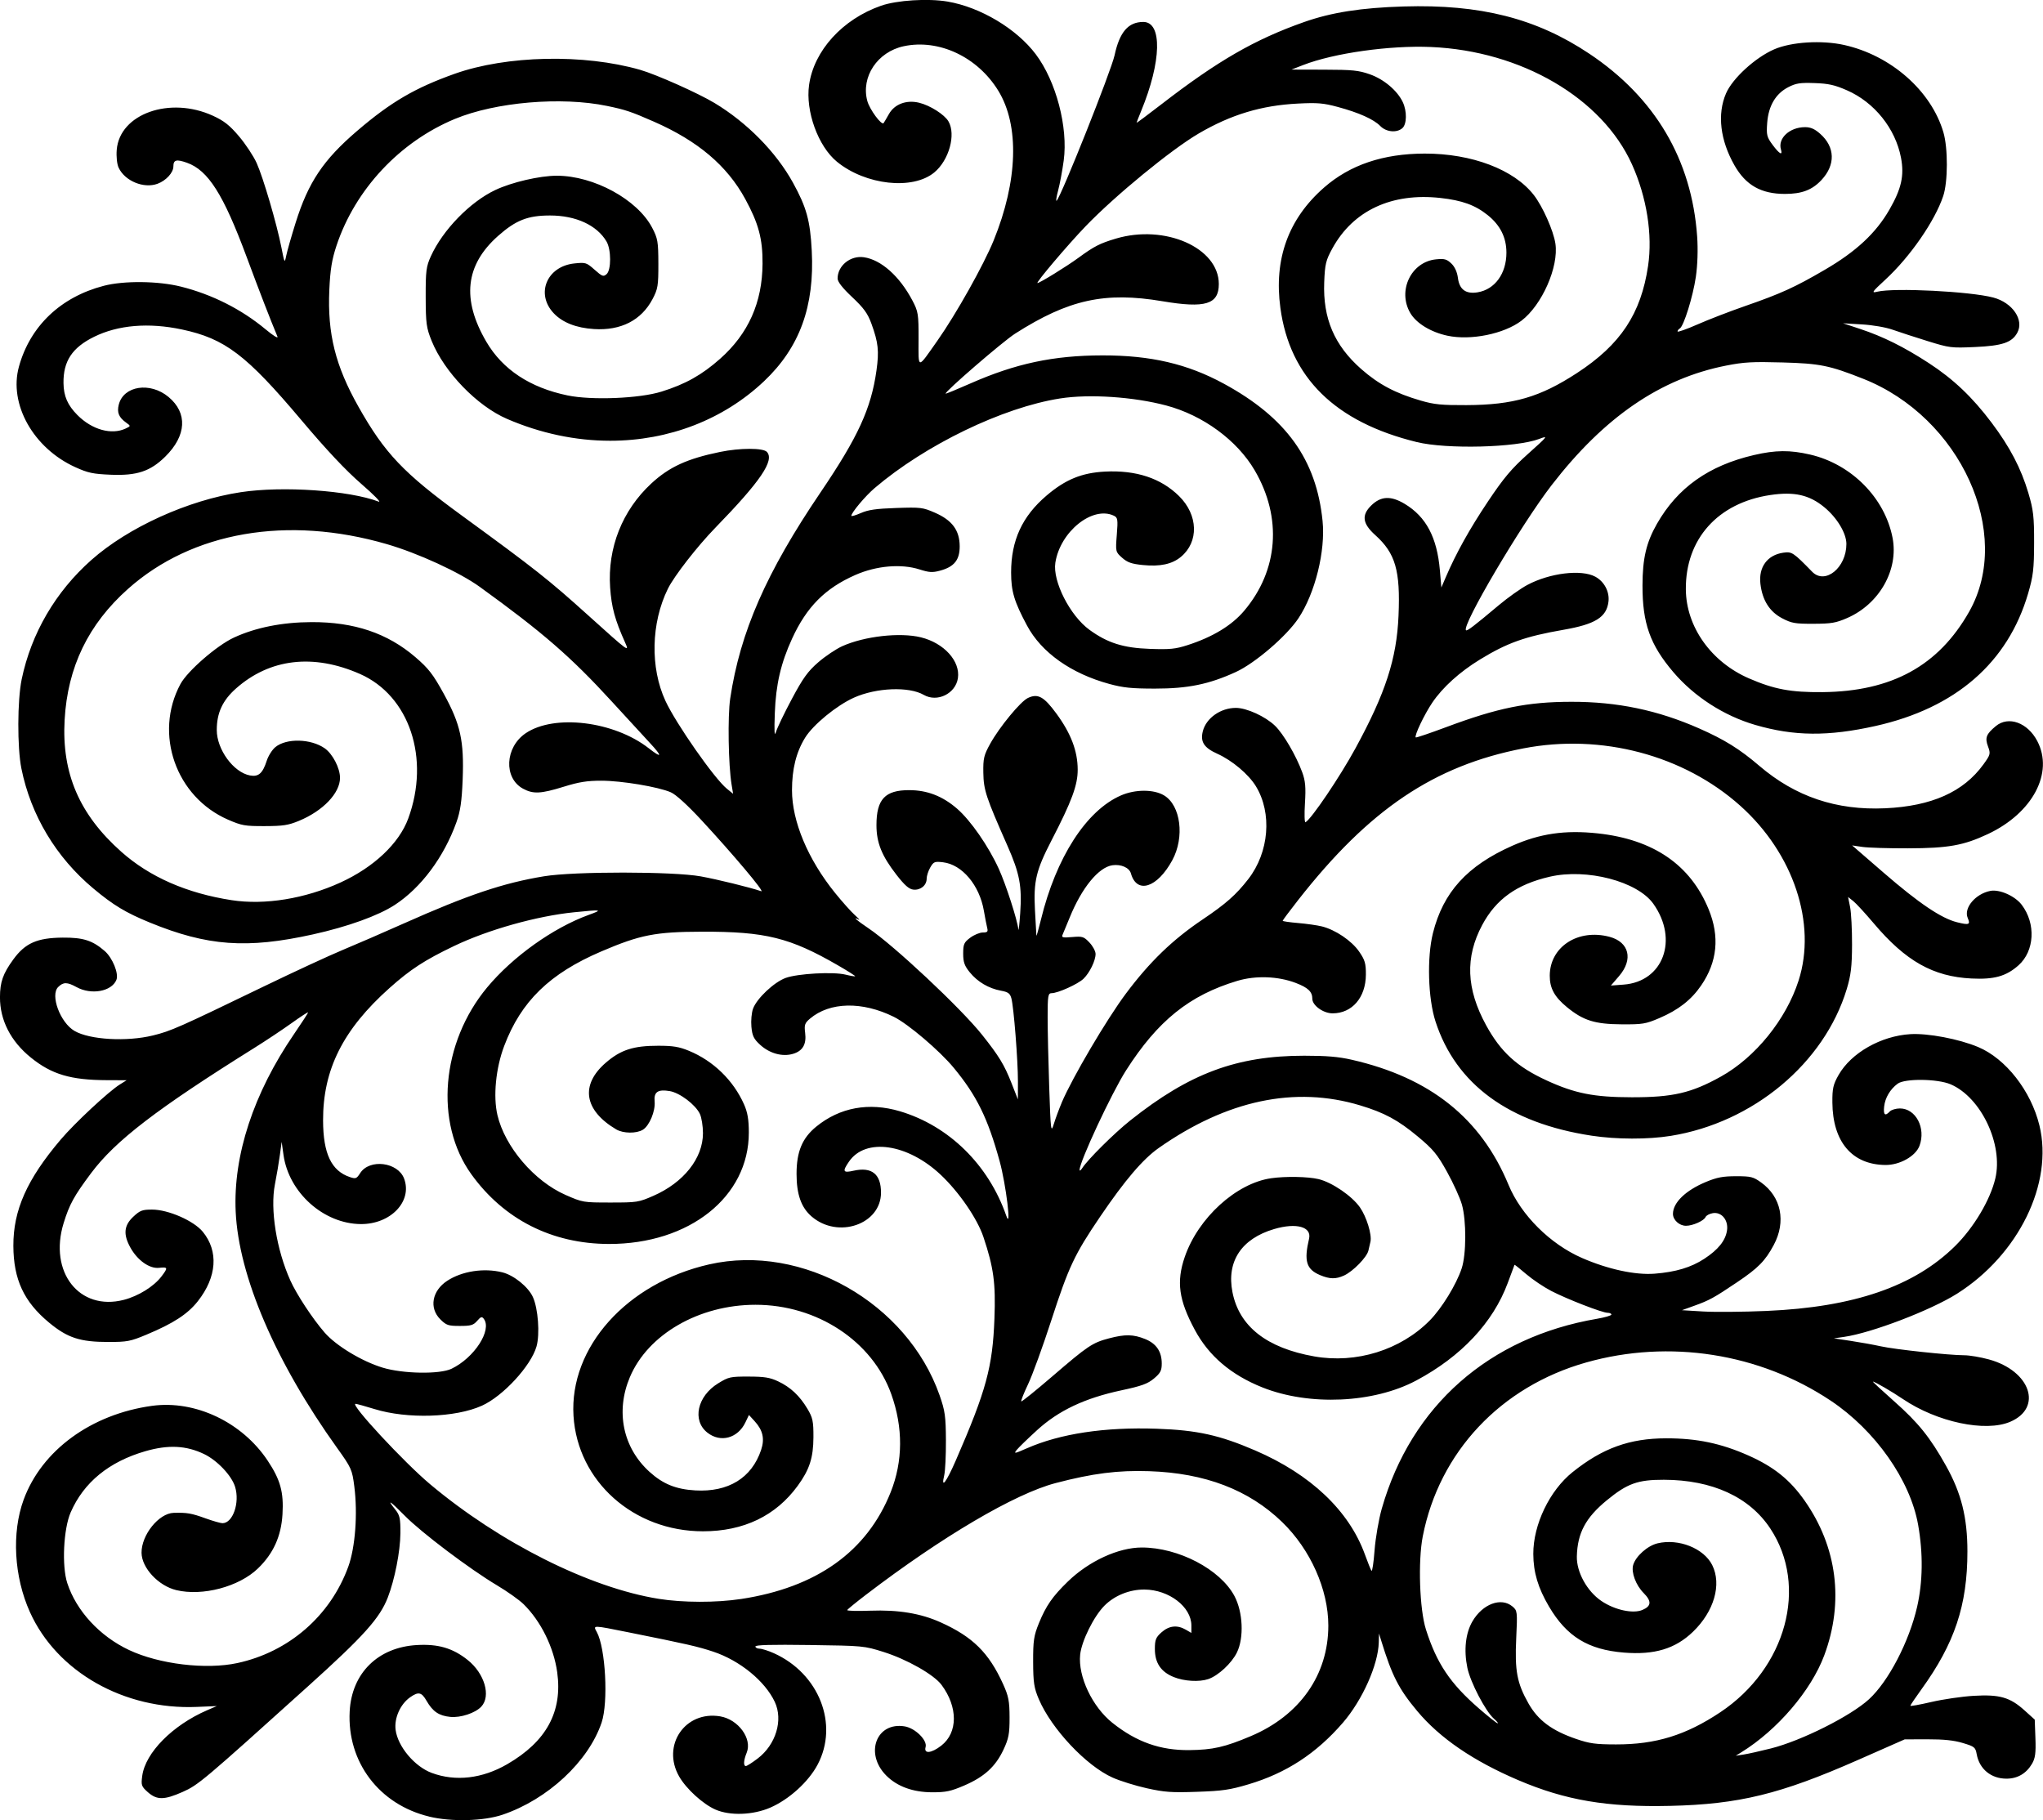 <?xml version="1.0" encoding="UTF-8" standalone="no"?>
<!-- Created with Inkscape (http://www.inkscape.org/) -->

<svg
   width="211.004mm"
   height="187.973mm"
   viewBox="0 0 211.004 187.973"
   version="1.1"
   id="svg1"
   xml:space="preserve"
   inkscape:version="1.4 (86a8ad7, 2024-10-11)"
   sodipodi:docname="deco1.svg"
   xmlns:inkscape="http://www.inkscape.org/namespaces/inkscape"
   xmlns:sodipodi="http://sodipodi.sourceforge.net/DTD/sodipodi-0.dtd"
   xmlns="http://www.w3.org/2000/svg"
   xmlns:svg="http://www.w3.org/2000/svg"><sodipodi:namedview
     id="namedview1"
     pagecolor="#ffffff"
     bordercolor="#000000"
     borderopacity="0.25"
     inkscape:showpageshadow="2"
     inkscape:pageopacity="0.0"
     inkscape:pagecheckerboard="0"
     inkscape:deskcolor="#d1d1d1"
     inkscape:document-units="mm"
     inkscape:zoom="0.76167929"
     inkscape:cx="384.01989"
     inkscape:cy="550.75673"
     inkscape:window-width="1828"
     inkscape:window-height="1057"
     inkscape:window-x="2004"
     inkscape:window-y="-8"
     inkscape:window-maximized="1"
     inkscape:current-layer="layer1" /><defs
     id="defs1" /><g
     inkscape:label="Warstwa 1"
     inkscape:groupmode="layer"
     id="layer1"
     transform="translate(-3.638,-2.793)"><path
       style="fill:#000000;stroke-width:1.155"
       d="m 47.978,190.404 c -5.176,-1.24 -8.502,-5.635 -8.225,-10.868 0.209,-3.943 2.915,-6.617 6.934,-6.849 2.205,-0.128 3.712,0.315 5.252,1.542 1.747,1.392 2.429,3.727 1.406,4.819 -0.621,0.664 -2.138,1.165 -3.202,1.059 -1.175,-0.117 -1.81,-0.548 -2.454,-1.667 -0.513,-0.891 -0.832,-0.96 -1.686,-0.365 -1.022,0.712 -1.668,2.165 -1.505,3.382 0.23,1.72 1.965,3.782 3.734,4.437 2.459,0.91 5.21,0.592 7.792,-0.902 4.047,-2.341 5.725,-5.425 5.164,-9.488 -0.357,-2.586 -1.694,-5.291 -3.482,-7.045 -0.441,-0.433 -1.675,-1.308 -2.743,-1.944 -2.829,-1.687 -7.81,-5.447 -9.528,-7.193 -1.518,-1.543 -1.911,-1.792 -0.959,-0.609 0.454,0.564 0.528,0.916 0.516,2.435 -0.015,1.859 -0.588,4.778 -1.3,6.621 -0.826,2.14 -2.479,3.982 -8.214,9.153 -10.857,9.791 -11.367,10.221 -12.975,10.933 -1.91,0.846 -2.664,0.851 -3.595,0.026 -0.664,-0.589 -0.71,-0.72 -0.581,-1.679 0.32,-2.393 3.13,-5.237 6.7,-6.781 l 1.001,-0.433 -2.062,0.087 c -7.521,0.319 -14.458,-3.623 -17.239,-9.795 -1.646,-3.652 -1.899,-8.195 -0.647,-11.608 1.867,-5.092 6.975,-8.826 13.255,-9.69 4.461,-0.614 9.301,1.679 11.948,5.66 1.316,1.98 1.665,3.243 1.53,5.537 -0.135,2.285 -0.945,4.067 -2.549,5.61 -1.959,1.883 -5.715,2.876 -8.421,2.224 -1.849,-0.445 -3.573,-2.299 -3.587,-3.857 -0.016,-1.841 1.783,-4.078 3.314,-4.122 1.377,-0.039 1.825,0.037 3.278,0.561 0.775,0.279 1.57,0.507 1.767,0.507 1.07,0 1.803,-2.108 1.305,-3.75 -0.352,-1.159 -1.84,-2.734 -3.204,-3.39 -1.846,-0.889 -3.696,-0.98 -6.061,-0.297 -3.762,1.086 -6.373,3.224 -7.72,6.321 -0.742,1.705 -0.926,5.533 -0.351,7.298 0.936,2.873 3.351,5.491 6.384,6.917 3.113,1.464 7.942,2.045 11.185,1.345 5.314,-1.146 9.608,-4.877 11.455,-9.953 0.723,-1.988 0.984,-5.461 0.622,-8.293 -0.222,-1.735 -0.301,-1.913 -1.776,-3.97 -6.358,-8.87 -10.171,-17.755 -10.475,-24.407 -0.266,-5.806 1.841,-12.22 6.021,-18.328 0.804,-1.174 1.461,-2.186 1.461,-2.248 0,-0.062 -0.769,0.438 -1.709,1.111 -0.94,0.673 -2.664,1.82 -3.831,2.549 -10.084,6.3 -14.369,9.587 -16.881,12.951 -1.759,2.355 -2.229,3.21 -2.827,5.143 -1.565,5.057 1.614,9.12 6.21,7.935 1.504,-0.387 3.102,-1.38 3.889,-2.415 0.698,-0.919 0.678,-0.988 -0.259,-0.891 -0.988,0.102 -2.238,-0.793 -2.964,-2.122 -0.735,-1.346 -0.647,-2.253 0.306,-3.149 0.701,-0.659 0.93,-0.746 1.951,-0.746 1.673,0 4.307,1.154 5.24,2.296 1.64,2.006 1.451,4.666 -0.509,7.159 -1.049,1.335 -2.527,2.298 -5.31,3.46 -1.664,0.695 -1.989,0.757 -3.935,0.758 -2.927,10e-4 -4.223,-0.422 -6.133,-2.006 -2.598,-2.154 -3.666,-4.454 -3.681,-7.924 -0.015,-3.68 1.406,-6.871 4.887,-10.971 1.46,-1.72 4.94,-4.962 6.105,-5.69 l 0.707,-0.441 -2.031,-0.007 c -3.753,-0.012 -5.716,-0.596 -7.871,-2.342 -2.071,-1.677 -3.183,-3.852 -3.18,-6.217 0.002,-1.576 0.308,-2.444 1.383,-3.918 1.225,-1.68 2.458,-2.223 5.098,-2.245 2.107,-0.017 3.073,0.29 4.329,1.378 0.816,0.707 1.479,2.341 1.214,2.988 -0.493,1.198 -2.59,1.58 -4.109,0.748 -0.978,-0.536 -1.366,-0.539 -1.901,-0.014 -0.85,0.832 0.208,3.68 1.686,4.538 1.57,0.912 5.381,1.131 8.098,0.467 1.855,-0.454 2.65,-0.806 11.546,-5.108 3.047,-1.473 6.654,-3.141 8.015,-3.707 1.361,-0.565 4.226,-1.807 6.365,-2.76 6.628,-2.951 10.254,-4.171 14.466,-4.865 3.111,-0.513 13.327,-0.506 16.18,0.009 1.718,0.311 5.088,1.137 6.255,1.534 0.423,0.144 -2.901,-3.807 -6.179,-7.345 -1.441,-1.555 -2.641,-2.646 -3.159,-2.871 -1.295,-0.564 -5.084,-1.196 -7.172,-1.197 -1.486,-3.75e-4 -2.311,0.131 -3.89,0.621 -2.366,0.733 -3.148,0.771 -4.199,0.204 -2.025,-1.095 -1.874,-4.279 0.273,-5.73 2.956,-1.998 9.125,-1.244 12.707,1.553 1.387,1.084 1.434,0.865 0.117,-0.55 -0.551,-0.591 -2.322,-2.519 -3.937,-4.283 -4.208,-4.598 -7.14,-7.143 -13.633,-11.835 -2.084,-1.506 -6.36,-3.472 -9.598,-4.413 -10.265,-2.983 -20.099,-1.284 -26.726,4.618 -4.108,3.658 -6.245,8.075 -6.552,13.541 -0.309,5.51 1.521,9.764 5.86,13.618 2.924,2.598 6.76,4.279 11.392,4.994 3.416,0.527 7.58,-0.149 11.245,-1.827 3.444,-1.577 6.046,-4.033 6.99,-6.598 2.288,-6.219 0.131,-12.686 -4.981,-14.937 -4.814,-2.12 -9.314,-1.592 -12.805,1.5 -1.388,1.229 -1.986,2.523 -1.986,4.291 0,2.01 1.731,4.375 3.432,4.691 0.881,0.164 1.307,-0.212 1.731,-1.526 0.162,-0.502 0.561,-1.132 0.888,-1.401 1.14,-0.937 3.663,-0.877 5.093,0.12 0.82,0.572 1.585,2.045 1.585,3.054 0,1.577 -1.755,3.414 -4.243,4.442 -1.101,0.455 -1.635,0.537 -3.536,0.542 -2.048,0.006 -2.371,-0.051 -3.779,-0.662 -5.395,-2.341 -7.69,-8.872 -4.923,-14.009 0.725,-1.345 3.757,-3.981 5.519,-4.797 2.245,-1.04 4.992,-1.588 8.015,-1.599 4.414,-0.016 7.848,1.141 10.733,3.619 1.359,1.167 1.822,1.764 2.929,3.779 1.73,3.148 2.11,4.874 1.952,8.87 -0.088,2.229 -0.24,3.273 -0.639,4.388 -1.292,3.609 -3.652,6.776 -6.369,8.549 -1.711,1.116 -4.864,2.252 -8.462,3.048 -6.811,1.507 -10.894,1.21 -16.836,-1.223 -2.492,-1.021 -3.769,-1.791 -5.846,-3.527 -3.843,-3.213 -6.448,-7.559 -7.422,-12.383 -0.437,-2.163 -0.42,-7.058 0.031,-9.223 0.989,-4.741 3.498,-9.036 7.194,-12.312 3.812,-3.378 9.994,-6.182 15.45,-7.006 4.318,-0.652 11.17,-0.182 14.223,0.977 0.316,0.12 -0.491,-0.705 -1.793,-1.832 -1.604,-1.39 -3.596,-3.508 -6.179,-6.572 -5.695,-6.756 -7.9,-8.43 -12.346,-9.375 -3.436,-0.73 -6.582,-0.468 -9.07,0.757 -2.266,1.115 -3.193,2.518 -3.162,4.785 0.018,1.344 0.423,2.273 1.435,3.295 1.505,1.519 3.529,2.084 4.987,1.392 0.535,-0.254 0.535,-0.256 0.064,-0.595 -0.778,-0.558 -0.983,-1.057 -0.775,-1.877 0.494,-1.946 3.236,-2.367 5.135,-0.789 1.991,1.655 1.863,3.998 -0.338,6.167 -1.541,1.519 -2.931,1.98 -5.629,1.867 -1.839,-0.077 -2.347,-0.186 -3.663,-0.782 -4.33,-1.962 -6.885,-6.515 -5.82,-10.376 1.154,-4.187 4.308,-7.193 8.763,-8.353 2.079,-0.541 5.621,-0.504 7.966,0.083 3.228,0.809 6.247,2.332 8.752,4.416 0.807,0.671 1.321,0.984 1.22,0.742 -0.733,-1.748 -1.837,-4.603 -3.193,-8.253 -2.393,-6.441 -3.966,-8.921 -6.152,-9.696 -1.096,-0.389 -1.403,-0.305 -1.403,0.382 0,0.638 -0.756,1.464 -1.638,1.788 -1.422,0.522 -3.374,-0.285 -4.017,-1.662 -0.171,-0.365 -0.253,-1.142 -0.196,-1.846 0.304,-3.72 5.484,-5.554 9.933,-3.518 1.147,0.525 1.721,0.977 2.692,2.121 0.679,0.8 1.5,2.041 1.824,2.759 0.679,1.502 2.081,6.284 2.561,8.732 0.319,1.626 0.332,1.649 0.497,0.836 0.093,-0.46 0.528,-1.984 0.967,-3.386 1.31,-4.189 2.858,-6.502 6.354,-9.496 3.479,-2.979 5.971,-4.438 10.074,-5.898 5.354,-1.905 13.36,-2.076 19.158,-0.409 1.67,0.48 5.981,2.402 7.677,3.423 3.369,2.028 6.368,5.075 8.113,8.244 1.39,2.524 1.771,3.903 1.933,7 0.302,5.758 -1.247,10.005 -4.919,13.484 -4.185,3.966 -9.84,6.155 -15.897,6.156 -3.579,5.34e-4 -7.211,-0.769 -10.662,-2.26 -3.09,-1.335 -6.471,-4.832 -7.776,-8.045 -0.547,-1.346 -0.61,-1.809 -0.619,-4.529 -0.008,-2.695 0.051,-3.162 0.537,-4.228 1.238,-2.717 4.046,-5.602 6.649,-6.832 1.71,-0.808 4.589,-1.477 6.355,-1.477 3.82,0 8.321,2.453 9.848,5.368 0.578,1.103 0.637,1.442 0.642,3.721 0.005,2.267 -0.053,2.618 -0.604,3.657 -1.16,2.189 -3.269,3.266 -6.049,3.089 -1.827,-0.116 -3.241,-0.67 -4.146,-1.624 -1.905,-2.006 -0.729,-4.853 2.129,-5.153 1.157,-0.121 1.242,-0.095 2.083,0.65 0.79,0.7 0.913,0.745 1.24,0.455 0.489,-0.433 0.483,-2.539 -0.009,-3.372 -0.997,-1.686 -3.166,-2.684 -5.835,-2.684 -2.297,0 -3.531,0.486 -5.364,2.11 -3.388,3.003 -3.779,6.549 -1.207,10.94 1.676,2.86 4.508,4.73 8.383,5.533 2.497,0.518 7.419,0.319 9.7,-0.392 2.474,-0.771 4.163,-1.717 6.052,-3.389 2.92,-2.586 4.363,-5.817 4.387,-9.826 0.016,-2.562 -0.41,-4.152 -1.788,-6.681 -1.876,-3.442 -4.892,-5.995 -9.437,-7.989 -2.36,-1.035 -2.928,-1.226 -4.833,-1.62 -4.731,-0.981 -11.512,-0.402 -15.718,1.342 -5.694,2.362 -10.294,7.282 -12.222,13.072 -0.484,1.453 -0.653,2.497 -0.746,4.597 -0.2,4.524 0.627,7.831 3.019,12.069 2.71,4.802 4.636,6.828 10.683,11.236 7.589,5.533 8.939,6.6 13.032,10.292 4.216,3.803 4.285,3.854 3.809,2.794 -1.047,-2.331 -1.399,-3.626 -1.54,-5.67 -0.282,-4.08 1.253,-7.959 4.246,-10.734 1.847,-1.712 3.703,-2.565 7.109,-3.265 2.053,-0.422 4.439,-0.425 4.831,-0.007 0.818,0.873 -0.65,3.036 -5.319,7.835 -1.869,1.921 -4.26,4.995 -4.904,6.305 -1.741,3.537 -1.84,8.15 -0.249,11.581 1.097,2.365 5.057,8.028 6.342,9.068 l 0.645,0.522 -0.156,-0.94 c -0.335,-2.024 -0.417,-7.065 -0.144,-8.894 1.025,-6.864 3.726,-13.029 9.333,-21.299 3.873,-5.712 5.223,-8.655 5.774,-12.585 0.282,-2.013 0.189,-2.877 -0.522,-4.832 -0.384,-1.056 -0.791,-1.617 -1.988,-2.742 -0.998,-0.938 -1.505,-1.585 -1.505,-1.921 0,-1.326 1.322,-2.398 2.711,-2.198 1.78,0.256 3.686,1.952 5.01,4.458 0.605,1.145 0.647,1.404 0.641,4.004 -0.007,3.164 -0.164,3.152 1.952,0.146 1.922,-2.73 4.772,-7.81 5.804,-10.343 2.503,-6.147 2.679,-11.878 0.476,-15.466 -2.142,-3.488 -6.128,-5.364 -9.758,-4.593 -2.72,0.578 -4.442,3.164 -3.767,5.657 0.235,0.87 1.473,2.549 1.682,2.283 0.045,-0.057 0.294,-0.48 0.553,-0.939 0.58,-1.027 1.808,-1.484 3.124,-1.162 1.128,0.276 2.612,1.219 3.021,1.921 0.794,1.361 0.058,4.016 -1.463,5.276 -2.227,1.846 -7.095,1.311 -10.051,-1.104 -1.945,-1.589 -3.264,-5.22 -2.881,-7.934 0.499,-3.539 3.45,-6.787 7.428,-8.177 1.643,-0.574 4.857,-0.776 6.876,-0.432 3.394,0.578 7.122,2.804 9.108,5.44 2.101,2.788 3.351,7.541 2.887,10.977 -0.139,1.034 -0.4,2.43 -0.58,3.101 -0.179,0.671 -0.246,1.141 -0.149,1.045 0.485,-0.48 5.635,-13.41 5.983,-15.022 0.517,-2.399 1.413,-3.437 2.967,-3.437 1.98,0 1.88,4.098 -0.225,9.202 -0.257,0.624 -0.468,1.168 -0.468,1.208 0,0.04 1.14,-0.808 2.534,-1.885 5.837,-4.511 9.67,-6.721 14.775,-8.519 2.819,-0.993 5.897,-1.474 10.272,-1.605 7.939,-0.239 13.707,1.228 19.177,4.879 6.796,4.536 10.576,10.941 11.136,18.868 0.095,1.353 0.044,2.955 -0.135,4.179 -0.297,2.038 -1.254,5.109 -1.661,5.332 -0.126,0.069 -0.228,0.206 -0.228,0.305 0,0.099 0.928,-0.228 2.063,-0.727 1.134,-0.499 3.336,-1.349 4.892,-1.889 3.743,-1.3 5.149,-1.94 8.281,-3.769 3.223,-1.882 5.26,-3.782 6.65,-6.203 1.241,-2.162 1.542,-3.515 1.191,-5.356 -0.574,-3.014 -2.749,-5.725 -5.587,-6.963 -1.274,-0.556 -1.899,-0.695 -3.341,-0.744 -1.502,-0.051 -1.917,0.014 -2.715,0.424 -1.299,0.667 -2.044,1.93 -2.175,3.683 -0.093,1.249 -0.039,1.472 0.558,2.273 0.709,0.952 1.059,1.144 0.861,0.473 -0.34,-1.152 0.901,-2.299 2.488,-2.301 0.58,-5.74e-4 0.996,0.182 1.568,0.689 1.544,1.368 1.595,3.199 0.132,4.768 -0.96,1.03 -2.029,1.438 -3.77,1.438 -2.464,0 -4.046,-0.895 -5.217,-2.952 -1.48,-2.598 -1.796,-5.283 -0.874,-7.425 0.669,-1.553 3.023,-3.708 4.977,-4.556 1.777,-0.77 4.911,-0.965 7.228,-0.448 4.836,1.079 8.989,4.733 10.248,9.018 0.483,1.645 0.473,5.114 -0.02,6.585 -0.866,2.585 -3.417,6.271 -5.965,8.622 -1.404,1.295 -1.482,1.411 -0.842,1.254 1.735,-0.426 9.592,-0.031 11.98,0.603 1.987,0.528 3.202,2.309 2.479,3.635 -0.553,1.014 -1.549,1.35 -4.374,1.476 -2.459,0.11 -2.623,0.089 -4.902,-0.617 -1.297,-0.402 -2.911,-0.927 -3.588,-1.167 -0.719,-0.255 -2.042,-0.484 -3.182,-0.552 l -1.952,-0.116 1.768,0.585 c 2.357,0.78 4.525,1.857 7.07,3.512 2.556,1.663 4.513,3.519 6.505,6.167 1.896,2.521 3.042,4.715 3.802,7.275 0.514,1.73 0.596,2.446 0.589,5.144 -0.006,2.684 -0.095,3.434 -0.619,5.222 -2.093,7.145 -7.488,11.832 -15.746,13.681 -4.894,1.095 -8.43,1.065 -12.445,-0.108 -3.233,-0.944 -6.296,-2.92 -8.451,-5.451 -2.405,-2.825 -3.192,-5.04 -3.185,-8.956 0.006,-2.79 0.389,-4.425 1.49,-6.356 2.133,-3.739 5.353,-6.022 10.024,-7.107 2.228,-0.517 3.719,-0.53 5.798,-0.049 4.265,0.987 7.717,4.472 8.515,8.598 0.64,3.307 -1.365,6.843 -4.699,8.289 -1.159,0.502 -1.628,0.582 -3.472,0.588 -1.906,0.006 -2.248,-0.054 -3.229,-0.565 -1.299,-0.677 -2.051,-1.867 -2.248,-3.559 -0.202,-1.733 0.715,-2.98 2.366,-3.217 0.884,-0.127 1.029,-0.031 2.978,1.968 1.337,1.372 3.54,-0.418 3.536,-2.873 -10e-4,-1.103 -0.966,-2.706 -2.282,-3.791 -1.549,-1.278 -3.102,-1.628 -5.579,-1.259 -5.42,0.807 -8.767,4.55 -8.721,9.751 0.034,3.863 2.612,7.492 6.525,9.188 2.602,1.127 4.314,1.447 7.585,1.417 7.153,-0.066 11.994,-2.723 15.157,-8.317 4.565,-8.076 -0.895,-20.068 -10.95,-24.046 -3.489,-1.38 -4.463,-1.577 -8.333,-1.685 -3.098,-0.087 -3.983,-0.038 -5.816,0.323 -6.787,1.334 -12.594,5.313 -18.038,12.36 -3.154,4.083 -9.323,14.541 -8.834,14.975 0.117,0.104 0.821,-0.434 3.381,-2.584 0.931,-0.782 2.257,-1.724 2.947,-2.093 2.311,-1.237 5.587,-1.636 7.025,-0.855 0.936,0.508 1.489,1.564 1.358,2.594 -0.203,1.599 -1.361,2.318 -4.654,2.891 -3.953,0.688 -5.795,1.343 -8.604,3.06 -2.101,1.284 -3.869,2.882 -4.936,4.461 -0.827,1.224 -1.882,3.441 -1.71,3.594 0.049,0.043 1.458,-0.434 3.132,-1.059 5.343,-1.997 8.394,-2.615 12.944,-2.621 4.75,-0.006 8.911,0.862 13.201,2.753 2.609,1.15 4.184,2.129 6.2,3.854 3.73,3.191 7.972,4.622 13.013,4.39 4.798,-0.221 8.085,-1.69 10.143,-4.533 0.726,-1.003 0.751,-1.103 0.472,-1.854 -0.333,-0.895 -0.187,-1.276 0.803,-2.097 1.304,-1.081 3.281,-0.372 4.283,1.536 1.726,3.285 -0.477,7.44 -5.093,9.608 -2.517,1.182 -4.093,1.464 -8.251,1.476 -2.01,0.006 -4.131,-0.059 -4.715,-0.145 l -1.061,-0.155 3.271,2.832 c 3.623,3.137 5.94,4.7 7.569,5.104 1.246,0.309 1.395,0.248 1.096,-0.449 -0.436,-1.017 0.799,-2.491 2.341,-2.791 0.945,-0.184 2.539,0.522 3.233,1.431 1.487,1.948 1.336,4.782 -0.333,6.261 -1.271,1.127 -2.507,1.472 -4.854,1.356 -3.96,-0.196 -6.798,-1.799 -10.095,-5.702 -0.874,-1.034 -1.826,-2.069 -2.117,-2.298 l -0.529,-0.418 0.209,1.045 c 0.115,0.575 0.205,2.314 0.2,3.866 -0.007,2.261 -0.116,3.173 -0.547,4.597 -2.322,7.665 -9.677,13.798 -18.185,15.164 -2.355,0.378 -5.595,0.37 -8.161,-0.02 -8.547,-1.298 -14.023,-5.305 -16.13,-11.801 -0.771,-2.376 -0.893,-6.598 -0.263,-9.12 1.054,-4.22 3.533,-6.951 8.183,-9.016 2.856,-1.268 5.465,-1.647 8.837,-1.284 5.743,0.619 9.571,3.239 11.456,7.842 1.154,2.819 0.899,5.418 -0.773,7.863 -1.022,1.494 -2.357,2.536 -4.328,3.376 -1.413,0.602 -1.716,0.652 -3.89,0.639 -2.757,-0.016 -3.951,-0.39 -5.628,-1.76 -1.303,-1.065 -1.799,-1.97 -1.792,-3.272 0.015,-2.982 2.922,-4.868 6.172,-4.006 2.031,0.539 2.47,2.331 0.991,4.049 l -0.847,0.984 1.304,-0.096 c 4.105,-0.302 5.709,-4.654 3.077,-8.35 -1.65,-2.316 -6.869,-3.678 -10.702,-2.793 -3.402,0.786 -5.546,2.318 -6.969,4.981 -1.779,3.33 -1.654,6.597 0.396,10.348 1.512,2.767 3.188,4.299 6.238,5.702 2.942,1.353 4.905,1.741 8.822,1.746 4.233,0.005 6.145,-0.44 9.194,-2.137 3.564,-1.983 6.738,-5.905 8.023,-9.912 1.889,-5.887 -0.52,-13.124 -6.005,-18.041 -5.853,-5.246 -14.35,-7.5 -22.41,-5.943 -9.236,1.784 -15.941,6.301 -23.293,15.694 -0.867,1.108 -1.577,2.058 -1.577,2.112 0,0.053 0.716,0.157 1.591,0.231 0.875,0.074 1.981,0.231 2.458,0.349 1.392,0.346 3.066,1.474 3.841,2.59 0.609,0.877 0.713,1.231 0.705,2.403 -0.015,2.351 -1.423,3.984 -3.436,3.986 -0.96,8.9e-4 -2.095,-0.814 -2.095,-1.504 0,-0.728 -0.435,-1.146 -1.7,-1.632 -1.833,-0.704 -4.152,-0.787 -6.053,-0.217 -4.94,1.483 -8.213,4.117 -11.488,9.247 -1.492,2.337 -4.823,9.478 -4.797,10.284 0.004,0.124 0.127,0.037 0.273,-0.193 0.56,-0.881 3.31,-3.611 4.955,-4.919 6.129,-4.873 11.003,-6.688 17.971,-6.69 2.301,-7.9e-4 3.537,0.103 4.893,0.412 8.103,1.845 13.368,6.045 16.216,12.937 1.285,3.109 4.3,6.108 7.579,7.538 2.681,1.169 5.505,1.78 7.504,1.624 2.178,-0.17 3.772,-0.649 5.131,-1.54 1.44,-0.944 2.187,-1.876 2.344,-2.925 0.16,-1.065 -0.56,-1.94 -1.469,-1.786 -0.339,0.057 -0.673,0.236 -0.743,0.398 -0.169,0.39 -1.321,0.905 -2.025,0.905 -0.688,0 -1.345,-0.6 -1.345,-1.228 0,-1.164 1.31,-2.43 3.418,-3.304 1.137,-0.471 1.746,-0.586 3.102,-0.586 1.533,0 1.769,0.059 2.584,0.643 2.082,1.494 2.598,4.044 1.305,6.461 -0.876,1.638 -1.609,2.383 -3.783,3.844 -2.397,1.611 -2.859,1.866 -4.391,2.418 l -1.308,0.471 2.188,0.132 c 1.204,0.073 4.151,0.048 6.55,-0.056 9.02,-0.389 15.254,-2.535 19.478,-6.705 1.927,-1.902 3.627,-4.758 4.15,-6.971 0.834,-3.523 -1.468,-8.378 -4.61,-9.727 -1.351,-0.58 -4.73,-0.62 -5.478,-0.065 -0.771,0.572 -1.291,1.45 -1.392,2.35 -0.098,0.873 0.091,1.042 0.582,0.518 0.161,-0.172 0.632,-0.313 1.046,-0.313 1.642,0 2.703,2.027 2.021,3.86 -0.4,1.074 -2.041,1.995 -3.525,1.979 -3.444,-0.037 -5.442,-2.395 -5.472,-6.458 -0.011,-1.449 0.082,-1.856 0.645,-2.844 1.301,-2.279 4.375,-4.026 7.407,-4.21 1.818,-0.11 5.018,0.497 7.003,1.33 2.854,1.197 5.458,4.527 6.329,8.095 1.46,5.982 -2.147,13.354 -8.503,17.377 -2.705,1.712 -8.835,4.057 -11.665,4.462 l -1.061,0.152 1.768,0.266 c 0.972,0.146 2.366,0.398 3.096,0.56 1.441,0.32 7.027,0.918 8.607,0.921 0.537,0.001 1.68,0.194 2.538,0.429 4.286,1.173 5.595,4.987 2.209,6.439 -2.56,1.099 -7.564,0.038 -11.095,-2.351 -1.132,-0.766 -2.909,-1.8 -3.094,-1.8 -0.058,0 0.929,0.917 2.194,2.037 2.492,2.207 3.708,3.716 5.344,6.634 1.594,2.842 2.224,5.359 2.224,8.88 0,5.54 -1.314,9.481 -4.746,14.23 -0.631,0.873 -1.148,1.639 -1.148,1.702 0,0.063 0.981,-0.114 2.181,-0.393 1.199,-0.279 3.159,-0.564 4.355,-0.635 2.683,-0.159 3.755,0.148 5.262,1.509 l 1.05,0.948 0.07,1.924 c 0.056,1.533 -0.016,2.07 -0.354,2.641 -0.596,1.009 -1.5,1.534 -2.637,1.534 -1.591,0 -2.797,-0.992 -3.074,-2.53 -0.128,-0.71 -0.232,-0.794 -1.433,-1.153 -0.927,-0.278 -1.963,-0.386 -3.648,-0.382 l -2.353,0.006 -4.828,2.128 c -8.017,3.533 -12.287,4.576 -19.406,4.742 -6.508,0.152 -10.803,-0.577 -15.685,-2.66 -4.643,-1.981 -8.096,-4.341 -10.424,-7.125 -1.912,-2.286 -2.605,-3.641 -3.729,-7.29 l -0.225,-0.731 -0.024,0.927 c -0.06,2.304 -1.693,5.96 -3.697,8.28 -2.756,3.189 -5.853,5.211 -9.764,6.374 -1.919,0.571 -2.678,0.681 -5.304,0.771 -2.649,0.091 -3.352,0.041 -5.186,-0.365 -1.167,-0.259 -2.758,-0.754 -3.536,-1.101 -2.721,-1.213 -6.308,-5.024 -7.621,-8.095 -0.497,-1.163 -0.582,-1.719 -0.589,-3.865 -0.007,-2.176 0.072,-2.703 0.595,-3.986 0.735,-1.802 1.408,-2.771 2.995,-4.31 2.173,-2.107 5.222,-3.509 7.631,-3.509 3.797,0 8.106,2.258 9.572,5.015 0.877,1.651 0.995,4.299 0.258,5.817 -0.54,1.113 -1.937,2.412 -2.968,2.759 -0.938,0.316 -2.479,0.225 -3.562,-0.211 -1.324,-0.533 -1.948,-1.459 -1.949,-2.897 -7.6e-4,-0.952 0.099,-1.201 0.688,-1.724 0.78,-0.691 1.623,-0.783 2.502,-0.273 l 0.581,0.337 v -0.766 c 0,-1.923 -2.307,-3.695 -4.839,-3.715 -1.548,-0.012 -3.098,0.613 -4.149,1.674 -1.098,1.108 -2.357,3.654 -2.5,5.056 -0.23,2.248 1.254,5.38 3.333,7.037 2.481,1.978 4.947,2.85 7.953,2.816 2.418,-0.028 3.644,-0.306 6.331,-1.44 5.069,-2.138 8.015,-6.335 8.015,-11.42 0,-3.721 -1.842,-7.853 -4.764,-10.687 -3.438,-3.334 -7.971,-5.069 -13.741,-5.259 -3.234,-0.106 -5.813,0.221 -9.656,1.226 -4.209,1.101 -11.716,5.519 -19.576,11.522 -1.037,0.792 -1.915,1.51 -1.952,1.595 -0.036,0.085 1.025,0.114 2.357,0.065 2.92,-0.108 5.226,0.272 7.292,1.203 3.316,1.494 4.974,3.132 6.448,6.373 0.565,1.243 0.666,1.761 0.67,3.448 0.004,1.69 -0.09,2.186 -0.634,3.34 -0.819,1.738 -1.983,2.801 -4.038,3.685 -1.393,0.599 -1.896,0.706 -3.3,0.705 -2.006,-0.002 -3.643,-0.599 -4.772,-1.738 -2.251,-2.273 -1.012,-5.555 1.915,-5.068 1.087,0.181 2.355,1.434 2.157,2.133 -0.206,0.727 0.592,0.655 1.622,-0.147 1.722,-1.34 1.731,-3.981 0.02,-6.278 -0.787,-1.056 -3.575,-2.638 -5.99,-3.396 -2.01,-0.631 -2.092,-0.639 -7.63,-0.716 -3.944,-0.055 -5.599,-0.01 -5.599,0.15 0,0.126 0.194,0.228 0.432,0.228 0.237,0 0.902,0.212 1.477,0.47 4.665,2.098 6.722,7.338 4.516,11.503 -0.941,1.777 -2.949,3.6 -4.892,4.443 -1.782,0.773 -4.156,0.857 -5.658,0.202 -1.293,-0.565 -3.02,-2.138 -3.752,-3.419 -1.837,-3.213 0.613,-6.812 4.229,-6.211 1.876,0.312 3.337,2.306 2.748,3.75 -0.323,0.793 -0.359,1.382 -0.084,1.382 0.106,0 0.651,-0.347 1.211,-0.772 1.889,-1.433 2.658,-3.977 1.77,-5.859 -1.011,-2.145 -3.607,-4.264 -6.339,-5.176 -1.588,-0.53 -2.738,-0.793 -8.737,-1.996 -3.802,-0.763 -3.703,-0.762 -3.305,-0.04 0.907,1.648 1.206,7.251 0.499,9.35 -1.355,4.022 -5.568,7.942 -10.232,9.521 -1.958,0.663 -5.267,0.749 -7.569,0.198 z m 138.566,-7.04 c 3.171,-0.803 8.233,-3.342 10.127,-5.08 2.012,-1.847 4.146,-5.945 4.969,-9.541 0.592,-2.589 0.629,-5.515 0.105,-8.473 -0.818,-4.623 -4.434,-9.758 -9.029,-12.822 -7.358,-4.906 -16.684,-6.365 -25.243,-3.949 -8.835,2.494 -15.182,9.243 -16.89,17.961 -0.501,2.559 -0.332,7.544 0.326,9.615 1.113,3.503 2.503,5.576 5.462,8.149 0.925,0.804 1.792,1.496 1.926,1.536 0.134,0.041 -0.032,-0.171 -0.37,-0.47 -0.868,-0.769 -2.427,-3.759 -2.736,-5.245 -0.382,-1.843 -0.191,-3.588 0.528,-4.814 1.052,-1.794 2.957,-2.503 4.121,-1.534 0.515,0.429 0.527,0.529 0.396,3.291 -0.159,3.36 0.078,4.627 1.262,6.723 0.987,1.748 2.417,2.814 4.925,3.673 1.399,0.479 2,0.561 4.113,0.565 4.114,0.008 7.223,-0.951 10.783,-3.326 6.805,-4.539 9.106,-12.999 5.16,-18.968 -2.16,-3.267 -6.001,-5.027 -10.993,-5.038 -2.7,-0.006 -3.777,0.382 -5.896,2.121 -2.181,1.79 -3.03,3.379 -3.093,5.788 -0.042,1.621 1.049,3.604 2.538,4.612 1.369,0.926 3.256,1.338 4.232,0.924 0.934,-0.397 0.97,-0.899 0.125,-1.752 -0.801,-0.808 -1.294,-2.126 -1.079,-2.885 0.257,-0.906 1.48,-1.996 2.519,-2.244 2.18,-0.52 4.783,0.516 5.647,2.247 0.999,2.002 0.192,4.791 -1.993,6.892 -1.824,1.754 -3.971,2.401 -7.125,2.146 -3.699,-0.299 -5.906,-1.653 -7.731,-4.742 -1.141,-1.931 -1.623,-3.543 -1.63,-5.445 -0.011,-3.031 1.681,-6.551 4.063,-8.457 3.092,-2.474 5.881,-3.48 9.656,-3.486 3.178,-0.005 5.675,0.518 8.517,1.783 2.61,1.162 4.268,2.494 5.78,4.644 3.369,4.791 4.091,10.472 2.032,15.993 -1.353,3.63 -4.844,7.709 -8.56,10.004 l -0.579,0.357 0.825,-0.126 c 0.454,-0.069 1.716,-0.351 2.805,-0.627 z M 80.161,167.934 c 7.819,-1.191 13.015,-4.896 15.466,-11.029 1.277,-3.195 1.298,-6.681 0.061,-10.137 -1.958,-5.473 -7.663,-9.225 -14.023,-9.223 -5.821,0.002 -11.103,3.046 -12.973,7.476 -1.496,3.545 -0.717,7.293 2.033,9.781 1.389,1.257 2.725,1.798 4.719,1.914 3.418,0.198 5.832,-1.284 6.802,-4.176 0.388,-1.158 0.187,-2.04 -0.681,-2.987 l -0.575,-0.627 -0.364,0.764 c -0.786,1.648 -2.578,2.13 -3.932,1.057 -1.589,-1.258 -1.042,-3.761 1.113,-5.086 1.084,-0.667 1.254,-0.705 3.15,-0.701 1.635,0.003 2.194,0.094 3.039,0.489 1.282,0.6 2.231,1.49 3.041,2.849 0.542,0.91 0.621,1.287 0.614,2.925 -0.01,2.12 -0.405,3.345 -1.62,5.011 -2.265,3.109 -5.584,4.705 -9.789,4.705 -7.164,0 -12.952,-5.159 -13.371,-11.919 -0.44,-7.085 5.508,-13.722 14.022,-15.649 9.613,-2.175 20.434,3.973 23.786,13.515 0.561,1.598 0.644,2.187 0.656,4.65 0.008,1.551 -0.071,3.173 -0.174,3.604 -0.356,1.488 0.196,0.776 1.216,-1.567 3.119,-7.169 3.781,-9.603 3.968,-14.592 0.138,-3.676 -0.076,-5.262 -1.135,-8.433 -0.637,-1.905 -2.525,-4.655 -4.419,-6.434 -3.423,-3.217 -7.758,-3.841 -9.463,-1.362 -0.709,1.031 -0.629,1.195 0.467,0.948 1.878,-0.422 2.835,0.342 2.835,2.264 0,3.278 -4.445,4.806 -7.166,2.463 -1.077,-0.927 -1.556,-2.282 -1.556,-4.397 0,-2.294 0.584,-3.699 2.03,-4.88 2.435,-1.99 5.45,-2.543 8.655,-1.587 5.053,1.506 9.142,5.523 10.972,10.78 0.567,1.628 -0.024,-3.239 -0.684,-5.634 -1.225,-4.446 -2.362,-6.76 -4.738,-9.637 -1.458,-1.766 -4.709,-4.532 -6.186,-5.263 -3.272,-1.619 -6.616,-1.547 -8.663,0.187 -0.536,0.454 -0.602,0.647 -0.498,1.463 0.151,1.186 -0.252,1.879 -1.263,2.174 -1.094,0.32 -2.41,-0.044 -3.385,-0.936 -0.659,-0.602 -0.815,-0.925 -0.903,-1.861 -0.058,-0.623 0.019,-1.469 0.172,-1.88 0.395,-1.06 2.179,-2.737 3.369,-3.167 1.247,-0.451 4.907,-0.653 6.177,-0.341 0.511,0.126 0.96,0.201 0.998,0.168 0.037,-0.033 -0.752,-0.534 -1.755,-1.114 -4.98,-2.88 -7.506,-3.506 -14.081,-3.487 -4.796,0.013 -6.363,0.32 -10.364,2.029 -5.349,2.285 -8.306,5.16 -10.05,9.774 -0.868,2.296 -1.151,5.203 -0.696,7.14 0.77,3.277 3.802,6.827 7.043,8.246 1.763,0.772 1.818,0.781 4.63,0.781 2.741,0 2.904,-0.025 4.419,-0.686 3.142,-1.371 5.135,-3.885 5.135,-6.477 1.04e-4,-0.722 -0.143,-1.615 -0.317,-1.985 -0.453,-0.959 -2.079,-2.188 -3.125,-2.362 -1.22,-0.203 -1.644,0.091 -1.551,1.077 0.092,0.983 -0.534,2.493 -1.207,2.911 -0.667,0.414 -2.037,0.398 -2.763,-0.032 -3.321,-1.968 -3.73,-4.587 -1.075,-6.883 1.541,-1.332 2.854,-1.757 5.425,-1.754 1.532,10e-4 2.15,0.104 3.17,0.525 2.517,1.038 4.582,3.047 5.687,5.532 0.362,0.814 0.492,1.576 0.493,2.903 0.008,6.636 -6.132,11.527 -14.45,11.511 -5.88,-0.011 -10.851,-2.53 -14.215,-7.205 -3.816,-5.302 -3.113,-13.576 1.637,-19.288 2.635,-3.169 6.799,-6.145 10.468,-7.483 1.52,-0.554 1.421,-0.573 -1.495,-0.279 -3.843,0.387 -8.868,1.799 -12.376,3.478 -3.041,1.455 -4.518,2.416 -6.671,4.337 -4.814,4.296 -6.887,8.429 -6.87,13.698 0.011,3.411 0.856,5.193 2.768,5.835 0.602,0.202 0.695,0.167 1.061,-0.406 0.966,-1.513 3.904,-1.146 4.542,0.567 0.873,2.344 -1.387,4.713 -4.474,4.692 -3.834,-0.026 -7.435,-3.245 -7.984,-7.136 l -0.191,-1.358 -0.183,1.358 c -0.1,0.747 -0.331,2.11 -0.512,3.03 -0.509,2.581 0.156,6.732 1.589,9.925 0.648,1.443 2.293,3.945 3.542,5.384 1.18,1.361 3.847,2.973 6,3.626 2.099,0.637 5.884,0.699 7.103,0.116 2.353,-1.127 4.21,-3.992 3.341,-5.156 -0.198,-0.265 -0.304,-0.233 -0.69,0.209 -0.391,0.448 -0.646,0.522 -1.786,0.522 -1.204,0 -1.394,-0.065 -2.017,-0.682 -1.179,-1.169 -0.859,-2.953 0.712,-3.979 1.533,-1 3.778,-1.346 5.687,-0.876 1.186,0.292 2.686,1.503 3.163,2.554 0.54,1.189 0.734,3.833 0.373,5.102 -0.568,2.001 -3.45,5.128 -5.635,6.116 -2.737,1.238 -7.717,1.394 -11.1,0.349 -0.963,-0.297 -1.845,-0.541 -1.961,-0.541 -0.596,0 5.015,6.047 7.701,8.299 7.224,6.059 16.478,10.699 23.615,11.842 2.495,0.399 5.936,0.406 8.492,0.017 z m 66.196,-9.356 c 3.034,-10.601 11.076,-17.686 22.236,-19.589 0.81,-0.138 1.473,-0.333 1.473,-0.433 0,-0.1 -0.174,-0.182 -0.387,-0.182 -0.552,0 -4.194,-1.411 -5.833,-2.26 -0.763,-0.395 -1.922,-1.176 -2.576,-1.734 -0.654,-0.559 -1.198,-0.993 -1.209,-0.966 -0.011,0.027 -0.329,0.88 -0.706,1.894 -1.521,4.087 -4.803,7.582 -9.444,10.057 -4.403,2.348 -11.064,2.646 -15.898,0.711 -3.231,-1.294 -5.516,-3.238 -6.965,-5.926 -1.668,-3.095 -1.928,-4.979 -1.044,-7.552 1.383,-4.022 5.307,-7.598 8.911,-8.12 1.478,-0.214 3.813,-0.172 4.903,0.088 1.395,0.333 3.463,1.745 4.281,2.923 0.684,0.986 1.243,2.811 1.083,3.54 -0.042,0.19 -0.138,0.606 -0.214,0.925 -0.164,0.688 -1.589,2.144 -2.513,2.568 -0.849,0.389 -1.48,0.379 -2.479,-0.042 -1.421,-0.598 -1.679,-1.452 -1.136,-3.759 0.289,-1.229 -1.307,-1.673 -3.596,-1 -3.387,0.996 -4.94,3.343 -4.315,6.522 0.695,3.536 3.534,5.766 8.449,6.634 4.335,0.766 8.91,-0.658 11.925,-3.711 1.245,-1.26 2.746,-3.706 3.299,-5.374 0.485,-1.461 0.496,-4.938 0.022,-6.604 -0.195,-0.685 -0.882,-2.197 -1.527,-3.361 -1.009,-1.82 -1.431,-2.331 -3.022,-3.657 -2.044,-1.704 -3.447,-2.461 -5.963,-3.219 -6.725,-2.027 -13.757,-0.541 -20.79,4.395 -1.642,1.153 -3.499,3.328 -6.06,7.101 -2.652,3.907 -3.244,5.165 -5.049,10.724 -0.87,2.679 -1.945,5.635 -2.389,6.568 -0.444,0.933 -0.763,1.736 -0.708,1.784 0.054,0.048 1.511,-1.127 3.238,-2.612 3.646,-3.136 4.114,-3.449 5.834,-3.901 1.654,-0.435 2.499,-0.419 3.713,0.069 1.163,0.468 1.725,1.294 1.725,2.536 0,0.723 -0.138,0.989 -0.803,1.545 -0.656,0.548 -1.271,0.771 -3.359,1.218 -3.797,0.812 -6.481,2.08 -8.711,4.112 -0.968,0.883 -1.919,1.805 -2.113,2.051 -0.32,0.405 -0.226,0.39 1.043,-0.168 3.46,-1.522 8.058,-2.215 13.444,-2.026 4.155,0.145 6.47,0.657 10.153,2.244 5.736,2.472 9.696,6.23 11.332,10.753 0.291,0.804 0.594,1.557 0.674,1.672 0.08,0.115 0.224,-0.832 0.319,-2.105 0.096,-1.273 0.434,-3.222 0.751,-4.331 z M 113.301,116.644 c 1.104,-2.584 4.642,-8.588 6.618,-11.231 2.459,-3.29 4.824,-5.574 7.95,-7.676 2.38,-1.601 3.44,-2.539 4.694,-4.154 2.152,-2.772 2.482,-6.812 0.785,-9.591 -0.756,-1.238 -2.453,-2.667 -3.986,-3.355 -1.377,-0.619 -1.772,-1.234 -1.494,-2.328 0.345,-1.356 1.837,-2.408 3.416,-2.408 1.109,0 3.044,0.884 4.039,1.845 0.87,0.841 2.171,3.063 2.812,4.806 0.324,0.879 0.383,1.55 0.281,3.187 -0.071,1.14 -0.046,2.027 0.056,1.972 0.612,-0.335 3.557,-4.693 5.157,-7.63 3.114,-5.717 4.26,-9.247 4.451,-13.703 0.2,-4.66 -0.317,-6.447 -2.407,-8.326 -1.314,-1.181 -1.433,-2.051 -0.417,-3.049 0.998,-0.981 2.028,-1.032 3.462,-0.172 2.211,1.328 3.341,3.461 3.634,6.862 l 0.153,1.776 0.447,-1.045 c 1.058,-2.472 2.467,-5.004 4.362,-7.835 1.641,-2.453 2.433,-3.393 4.156,-4.935 2.06,-1.844 2.097,-1.893 1.136,-1.528 -2.365,0.898 -9.547,1.081 -12.648,0.321 -8.427,-2.064 -13.105,-6.666 -14.08,-13.851 -0.685,-5.044 0.822,-9.202 4.505,-12.428 2.679,-2.348 6.106,-3.505 10.398,-3.513 4.87,-0.009 9.228,1.647 11.274,4.283 0.919,1.184 2.031,3.686 2.228,5.015 0.357,2.398 -1.385,6.35 -3.508,7.962 -1.797,1.364 -5.23,2.062 -7.634,1.551 -1.727,-0.367 -3.227,-1.283 -3.849,-2.35 -1.343,-2.303 0.092,-5.286 2.665,-5.539 0.868,-0.086 1.103,-0.022 1.577,0.429 0.356,0.337 0.602,0.88 0.681,1.496 0.152,1.195 0.821,1.682 2.037,1.48 1.782,-0.296 2.972,-1.934 2.972,-4.092 0,-1.567 -0.635,-2.839 -1.939,-3.883 -1.29,-1.033 -2.629,-1.519 -4.874,-1.768 -5.03,-0.559 -9.009,1.293 -11.154,5.192 -0.685,1.246 -0.779,1.632 -0.852,3.517 -0.144,3.731 1.047,6.52 3.827,8.963 1.801,1.582 3.528,2.497 6.151,3.257 1.39,0.403 2.133,0.476 4.715,0.465 4.842,-0.02 7.587,-0.818 11.414,-3.315 4.5,-2.936 6.606,-6.109 7.342,-11.061 0.479,-3.221 -0.139,-7.113 -1.665,-10.491 -3.093,-6.847 -11.421,-11.712 -20.744,-12.118 -4.26,-0.186 -10.039,0.629 -13.215,1.863 l -1.208,0.469 3.38,0.009 c 2.939,0.007 3.555,0.07 4.718,0.479 1.452,0.511 2.84,1.684 3.4,2.872 0.442,0.938 0.422,2.275 -0.04,2.685 -0.579,0.514 -1.674,0.411 -2.283,-0.215 -0.678,-0.697 -2.21,-1.384 -4.396,-1.973 -1.487,-0.4 -2.074,-0.45 -4.119,-0.347 -3.75,0.188 -6.89,1.134 -10.22,3.078 -2.854,1.667 -8.649,6.419 -11.713,9.606 -1.839,1.912 -5.176,5.85 -4.959,5.85 0.231,0 3.006,-1.71 4.232,-2.608 1.621,-1.187 2.202,-1.485 3.857,-1.979 5.069,-1.514 10.64,0.941 10.64,4.688 0,2.102 -1.385,2.526 -5.818,1.779 -5.953,-1.003 -9.685,-0.183 -15.219,3.344 -1.266,0.807 -7.338,6.053 -7.174,6.198 0.032,0.028 1.167,-0.439 2.524,-1.038 4.698,-2.073 8.601,-2.905 13.664,-2.912 4.991,-0.007 8.783,0.877 12.546,2.925 6.44,3.505 9.552,7.832 10.192,14.168 0.314,3.11 -0.764,7.459 -2.491,10.057 -1.228,1.846 -4.487,4.643 -6.466,5.549 -2.775,1.27 -4.947,1.715 -8.358,1.714 -2.405,-9.09e-4 -3.271,-0.09 -4.715,-0.483 -3.947,-1.075 -7.006,-3.246 -8.495,-6.029 -1.326,-2.478 -1.642,-3.532 -1.642,-5.483 0,-3.319 1.145,-5.8 3.667,-7.947 1.945,-1.655 3.634,-2.347 6.029,-2.47 3.213,-0.165 5.776,0.682 7.647,2.527 1.984,1.956 2.066,4.733 0.186,6.286 -0.91,0.751 -2.147,1.016 -3.918,0.838 -1.175,-0.118 -1.597,-0.266 -2.149,-0.755 -0.677,-0.6 -0.684,-0.632 -0.546,-2.369 0.126,-1.583 0.096,-1.781 -0.304,-1.971 -2.202,-1.045 -5.547,1.643 -6.044,4.858 -0.295,1.909 1.516,5.469 3.525,6.928 1.87,1.358 3.501,1.872 6.24,1.967 2.082,0.072 2.637,0.017 3.89,-0.387 2.594,-0.836 4.554,-2.023 5.838,-3.536 3.547,-4.18 3.957,-9.634 1.092,-14.522 -1.816,-3.099 -5.337,-5.68 -9.123,-6.688 -3.381,-0.901 -7.951,-1.204 -10.977,-0.729 -5.927,0.93 -13.902,4.785 -19.152,9.258 -0.956,0.814 -2.402,2.536 -2.402,2.86 0,0.081 0.443,-0.047 0.985,-0.285 0.766,-0.336 1.578,-0.452 3.65,-0.522 2.528,-0.086 2.733,-0.061 3.978,0.479 1.791,0.777 2.567,1.818 2.577,3.462 0.009,1.43 -0.569,2.144 -2.055,2.538 -0.763,0.203 -1.105,0.181 -2.093,-0.134 -1.897,-0.605 -4.45,-0.385 -6.622,0.569 -3.123,1.372 -5.032,3.292 -6.54,6.576 -1.162,2.532 -1.674,4.733 -1.784,7.679 -0.072,1.926 -0.038,2.498 0.118,1.966 0.121,-0.413 0.857,-1.945 1.635,-3.404 1.154,-2.164 1.659,-2.865 2.736,-3.797 0.726,-0.629 1.843,-1.377 2.481,-1.664 2.294,-1.03 5.964,-1.442 8.119,-0.912 2.388,0.588 4.086,2.464 3.82,4.221 -0.242,1.6 -2.138,2.525 -3.529,1.721 -1.526,-0.882 -4.893,-0.749 -7.202,0.285 -1.79,0.801 -4.227,2.8 -5.053,4.145 -0.919,1.497 -1.351,3.228 -1.351,5.421 0,3.21 1.645,7.134 4.441,10.595 0.734,0.908 1.652,1.938 2.041,2.287 0.389,0.35 0.575,0.565 0.413,0.478 -0.734,-0.394 -0.176,0.105 0.995,0.889 2.6,1.74 9.542,8.245 11.73,10.992 1.75,2.198 2.305,3.106 3.041,4.98 l 0.67,1.706 0.004,-1.85 c 0.004,-2.169 -0.432,-7.696 -0.678,-8.59 -0.14,-0.509 -0.333,-0.65 -1.079,-0.787 -1.264,-0.233 -2.407,-0.906 -3.213,-1.892 -0.549,-0.672 -0.685,-1.055 -0.685,-1.937 0,-0.971 0.085,-1.162 0.725,-1.64 0.399,-0.298 0.984,-0.541 1.301,-0.541 0.476,0 0.555,-0.082 0.456,-0.47 -0.066,-0.259 -0.222,-1.06 -0.346,-1.78 -0.454,-2.636 -2.248,-4.767 -4.209,-5 -0.877,-0.104 -0.979,-0.063 -1.324,0.529 -0.206,0.353 -0.374,0.875 -0.374,1.159 0,0.693 -0.628,1.212 -1.373,1.134 -0.449,-0.047 -0.901,-0.443 -1.743,-1.526 -1.524,-1.959 -2.07,-3.314 -2.07,-5.134 0,-2.674 0.885,-3.618 3.385,-3.613 1.861,0.003 3.44,0.615 4.94,1.913 1.399,1.211 3.246,3.874 4.313,6.22 0.739,1.625 1.913,5.264 2.018,6.255 0.024,0.23 0.11,-0.522 0.19,-1.672 0.195,-2.799 -0.054,-4.114 -1.322,-6.983 -2.216,-5.013 -2.456,-5.739 -2.486,-7.521 -0.025,-1.487 0.055,-1.827 0.715,-3.015 0.958,-1.726 3.124,-4.353 3.886,-4.714 1.031,-0.489 1.649,-0.153 2.936,1.598 1.51,2.053 2.204,3.877 2.209,5.801 0.005,1.601 -0.61,3.26 -2.715,7.329 -1.583,3.061 -1.854,4.2 -1.701,7.139 0.071,1.351 0.138,2.55 0.149,2.665 0.012,0.115 0.221,-0.617 0.467,-1.627 1.565,-6.435 4.69,-11.288 8.27,-12.843 1.478,-0.642 3.388,-0.642 4.453,0 1.722,1.037 2.137,4.314 0.849,6.689 -1.55,2.855 -3.665,3.533 -4.274,1.369 -0.168,-0.598 -1.019,-0.974 -1.914,-0.846 -1.423,0.203 -3.164,2.331 -4.401,5.377 -0.327,0.804 -0.662,1.614 -0.745,1.799 -0.13,0.288 0.012,0.322 0.997,0.238 1.062,-0.09 1.196,-0.048 1.78,0.568 0.348,0.366 0.632,0.897 0.632,1.179 0,0.691 -0.613,1.948 -1.249,2.562 -0.57,0.55 -2.637,1.485 -3.289,1.488 -0.37,0.002 -0.413,0.26 -0.413,2.476 0,1.36 0.073,4.628 0.163,7.261 0.155,4.553 0.179,4.736 0.486,3.743 0.177,-0.575 0.544,-1.562 0.814,-2.194 z"
       id="path1" /></g></svg>
